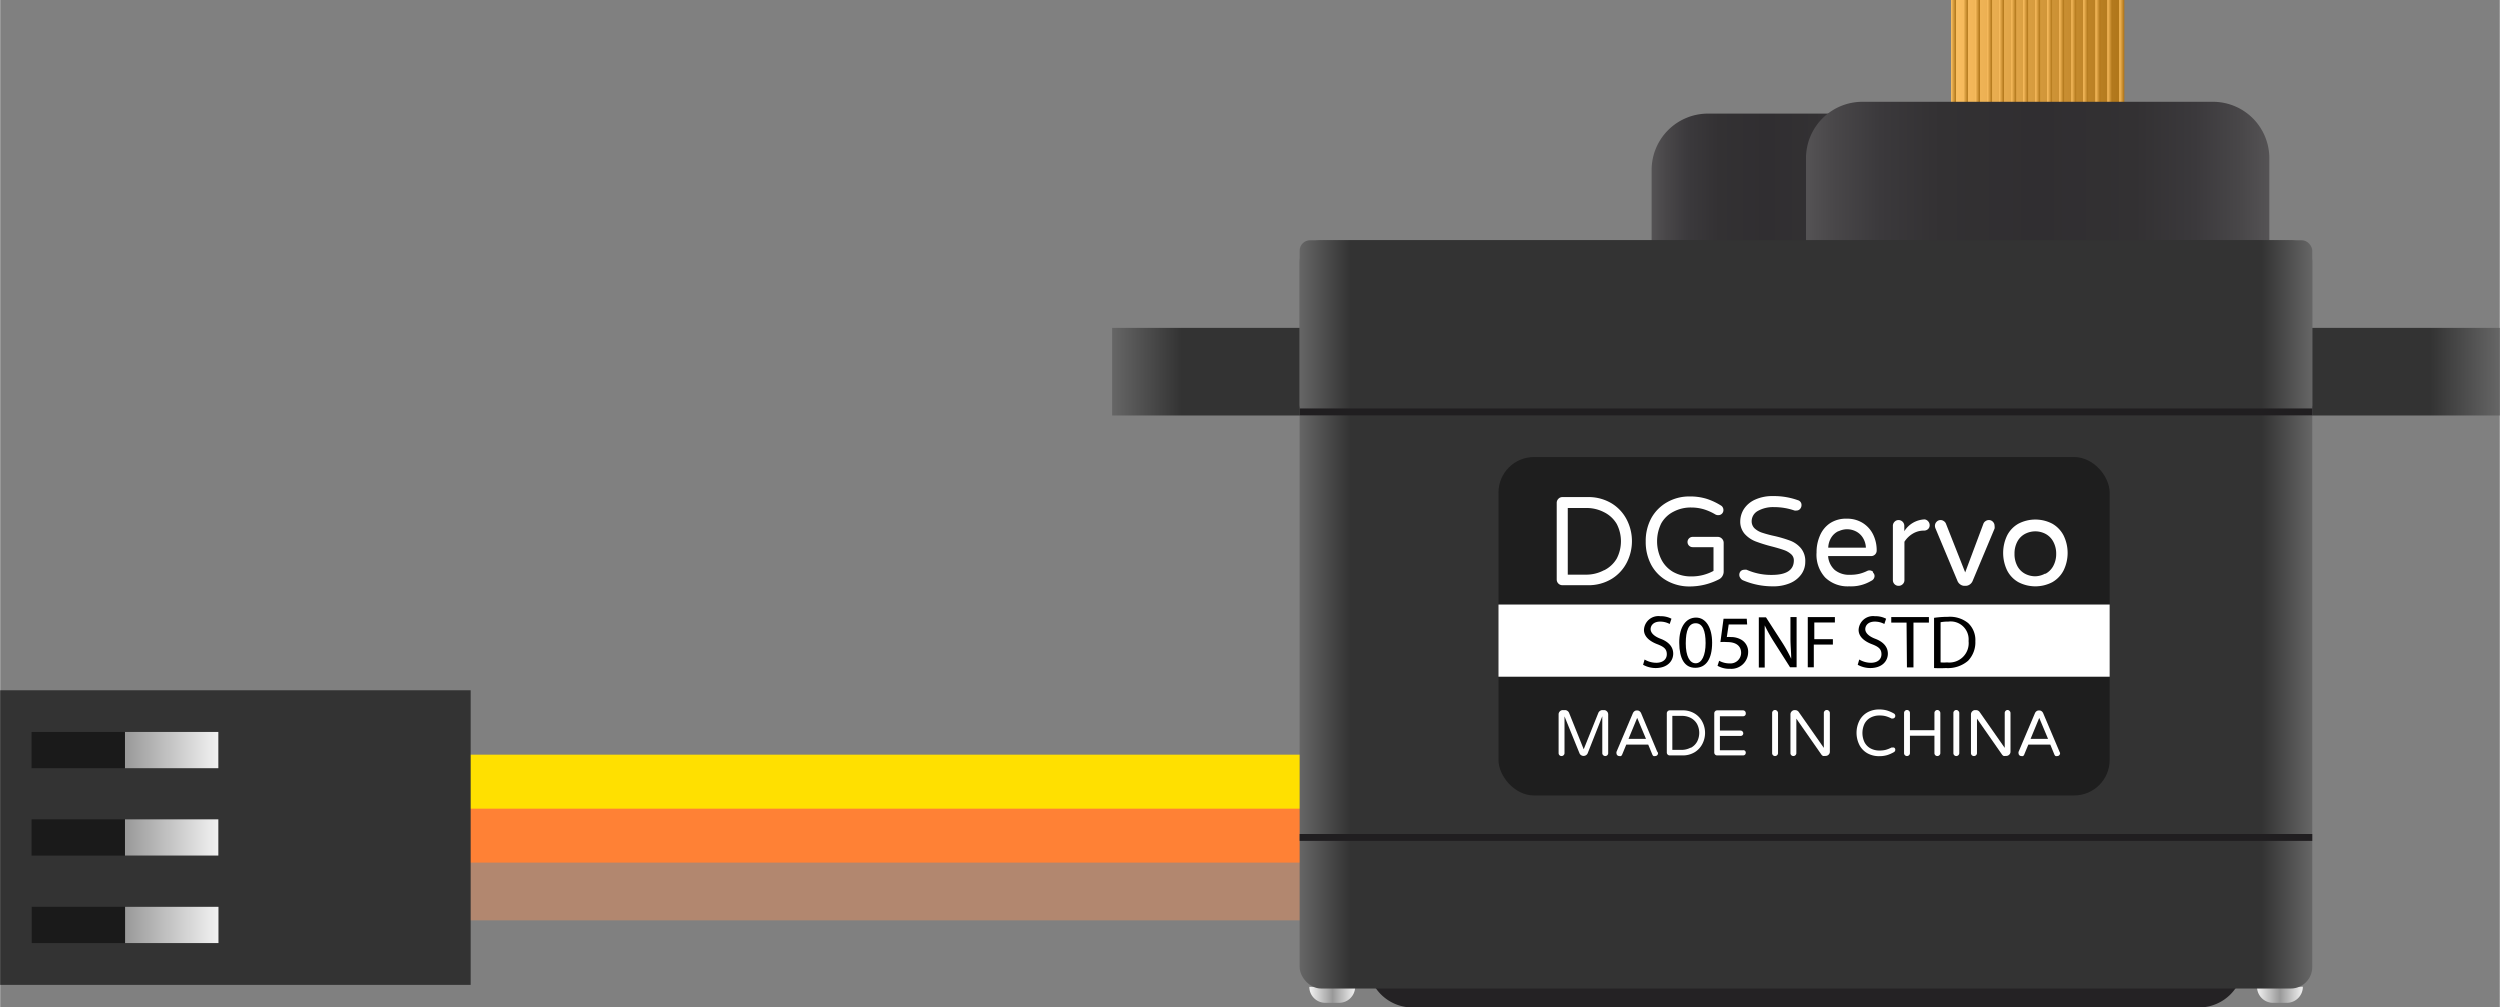 <?xml version="1.0" ?><svg height="28.31mm" viewBox="0 0 199.13 80.26" width="70.25mm" xmlns="http://www.w3.org/2000/svg" xmlns:xlink="http://www.w3.org/1999/xlink">
  <rect x="0" y="0" width="199.13" height="80.26" fill="#808080" stroke="none"/>
  <defs>
    <linearGradient gradientTransform="matrix(1, 0, 0, -1, -358.85, 378.59)" gradientUnits="userSpaceOnUse" id="linear-gradient" x1="372.52" x2="372.52" y1="308.63" y2="301.19">
      <stop offset="0" stop-color="#999"/>
      <stop offset="1" stop-color="#f2f2f2"/>
    </linearGradient>
    <linearGradient gradientTransform="matrix(1, 0, 0, -1, -365.82, 371.63)" id="linear-gradient-2" x1="379.49" x2="379.49" xlink:href="#linear-gradient" y1="308.63" y2="301.19"/>
    <linearGradient gradientTransform="matrix(1, 0, 0, -1, -372.79, 364.66)" id="linear-gradient-3" x1="386.45" x2="386.45" xlink:href="#linear-gradient" y1="308.63" y2="301.19"/>
    <linearGradient gradientTransform="matrix(1, 0, 0, -1, -219.37, 11.39)" gradientUnits="userSpaceOnUse" id="linear-gradient-4" x1="374.79" x2="388.58" y1="5.7" y2="5.7">
      <stop offset="0" stop-color="#ae7418"/>
      <stop offset="1" stop-color="#fcc062"/>
    </linearGradient>
    <linearGradient gradientTransform="matrix(1, 0, 0, -1, -205.97, 11.39)" id="linear-gradient-5" x1="374.79" x2="375.18" xlink:href="#linear-gradient-4" y1="5.7" y2="5.7"/>
    <linearGradient gradientTransform="matrix(1, 0, 0, -1, -207.89, 11.39)" id="linear-gradient-6" x1="375.75" x2="376.14" xlink:href="#linear-gradient-4" y1="5.7" y2="5.7"/>
    <linearGradient gradientTransform="matrix(1, 0, 0, -1, -209.8, 11.39)" id="linear-gradient-7" x1="376.7" x2="377.09" xlink:href="#linear-gradient-4" y1="5.7" y2="5.7"/>
    <linearGradient gradientTransform="matrix(1, 0, 0, -1, -211.71, 11.39)" id="linear-gradient-8" x1="377.66" x2="378.05" xlink:href="#linear-gradient-4" y1="5.7" y2="5.7"/>
    <linearGradient gradientTransform="matrix(1, 0, 0, -1, -213.63, 11.39)" id="linear-gradient-9" x1="378.62" x2="379.01" xlink:href="#linear-gradient-4" y1="5.7" y2="5.7"/>
    <linearGradient gradientTransform="matrix(1, 0, 0, -1, -215.54, 11.39)" id="linear-gradient-10" x1="379.58" x2="379.96" xlink:href="#linear-gradient-4" y1="5.7" y2="5.7"/>
    <linearGradient gradientTransform="matrix(1, 0, 0, -1, -217.46, 11.39)" id="linear-gradient-11" x1="380.53" x2="380.92" xlink:href="#linear-gradient-4" y1="5.7" y2="5.7"/>
    <linearGradient id="linear-gradient-12" x1="381.49" x2="381.88" xlink:href="#linear-gradient-4" y1="5.7" y2="5.7"/>
    <linearGradient gradientTransform="matrix(1, 0, 0, -1, -221.29, 11.39)" id="linear-gradient-13" x1="382.45" x2="382.83" xlink:href="#linear-gradient-4" y1="5.7" y2="5.7"/>
    <linearGradient gradientTransform="matrix(1, 0, 0, -1, -223.2, 11.39)" id="linear-gradient-14" x1="383.4" x2="383.79" xlink:href="#linear-gradient-4" y1="5.7" y2="5.7"/>
    <linearGradient gradientTransform="matrix(1, 0, 0, -1, -225.11, 11.39)" id="linear-gradient-15" x1="384.36" x2="384.75" xlink:href="#linear-gradient-4" y1="5.7" y2="5.7"/>
    <linearGradient gradientTransform="matrix(1, 0, 0, -1, -227.03, 11.39)" id="linear-gradient-16" x1="385.32" x2="385.71" xlink:href="#linear-gradient-4" y1="5.7" y2="5.7"/>
    <linearGradient gradientTransform="matrix(1, 0, 0, -1, -228.94, 11.39)" id="linear-gradient-17" x1="386.28" x2="386.66" xlink:href="#linear-gradient-4" y1="5.7" y2="5.7"/>
    <linearGradient gradientTransform="matrix(1, 0, 0, -1, -230.86, 11.39)" id="linear-gradient-18" x1="387.23" x2="387.62" xlink:href="#linear-gradient-4" y1="5.7" y2="5.7"/>
    <linearGradient gradientTransform="matrix(1, 0, 0, -1, -232.77, 11.39)" id="linear-gradient-19" x1="388.19" x2="388.58" xlink:href="#linear-gradient-4" y1="5.7" y2="5.7"/>
    <linearGradient gradientTransform="matrix(1, 0, 0, -1, -180.77, 158.51)" gradientUnits="userSpaceOnUse" id="linear-gradient-20" x1="360.56" x2="364.21" y1="79.25" y2="79.25">
      <stop offset="0" stop-color="#f2f2f2"/>
      <stop offset="0.5" stop-color="#999"/>
      <stop offset="1" stop-color="#f2f2f2"/>
    </linearGradient>
    <linearGradient gradientTransform="matrix(1, 0, 0, -1, -331.71, 158.51)" id="linear-gradient-21" x1="436.03" x2="439.68" xlink:href="#linear-gradient-20" y1="79.25" y2="79.25"/>
    <linearGradient gradientTransform="matrix(1, 0, 0, -1, -256.29, 59.22)" gradientUnits="userSpaceOnUse" id="linear-gradient-22" x1="344.87" x2="455.42" y1="29.61" y2="29.61">
      <stop offset="0" stop-color="#666"/>
      <stop offset="0.05" stop-color="#333"/>
      <stop offset="0.95" stop-color="#333"/>
      <stop offset="1" stop-color="#666"/>
    </linearGradient>
    <linearGradient gradientTransform="matrix(1, 0, 0, -1, -262.44, 30.63)" gradientUnits="userSpaceOnUse" id="linear-gradient-23" x1="393.99" x2="412.45" y1="15.31" y2="15.31">
      <stop offset="0" stop-color="#555355"/>
      <stop offset="0.06" stop-color="#494749"/>
      <stop offset="0.16" stop-color="#3b393c"/>
      <stop offset="0.29" stop-color="#333133"/>
      <stop offset="0.5" stop-color="#302e31"/>
      <stop offset="0.71" stop-color="#333133"/>
      <stop offset="0.84" stop-color="#3b393c"/>
      <stop offset="0.94" stop-color="#494749"/>
      <stop offset="1" stop-color="#555355"/>
    </linearGradient>
    <linearGradient gradientTransform="matrix(1, 0, 0, -1, -219.37, 29.67)" id="linear-gradient-24" x1="363.23" x2="400.14" xlink:href="#linear-gradient-23" y1="14.83" y2="14.83"/>
    <linearGradient gradientTransform="matrix(1, 0, 0, -1, -256.29, 97.89)" id="linear-gradient-25" x1="359.81" x2="440.47" xlink:href="#linear-gradient-22" y1="48.95" y2="48.95"/>
    <linearGradient gradientTransform="matrix(1, 0, 0, -1, -256.29, 52.24)" id="linear-gradient-26" x1="359.81" x2="440.47" xlink:href="#linear-gradient-22" y1="26.12" y2="26.12"/>
  </defs>
  <title>Servo - Generic Metal Gear (Micro Size)</title>
  <g data-name="Layer 3" id="Layer_3">
    <g>
      <g>
        <g data-name="&lt;Group&gt;" id="_Group_">
          <polyline data-name="&lt;Path&gt;" id="_Path_" points="23.05 64.42 122.38 64.73 122.38 60.12 23.05 60.12" style="fill: #ffe000"/>
        </g>
        <g data-name="&lt;Group&gt;" id="_Group_2">
          <polyline data-name="&lt;Path&gt;" id="_Path_2" points="23.05 68.72 126.68 69.02 126.68 64.42 23.05 64.42" style="fill: #ff8135"/>
        </g>
        <g data-name="&lt;Group&gt;" id="_Group_3">
          <polyline data-name="&lt;Path&gt;" id="_Path_3" points="23.05 73.32 130.98 73.32 130.98 68.72 23.05 68.72" style="fill: #b2876f"/>
        </g>
      </g>
      <g>
        <rect data-name="&lt;Rectangle&gt;" height="37.48" id="_Rectangle_" style="fill: #333" transform="translate(-47.98 85.46) rotate(-90)" width="23.47" x="7" y="47.98"/>
        <g data-name="&lt;Group&gt;" id="_Group_4">
          <rect data-name="&lt;Rectangle&gt;" height="14.88" id="_Rectangle_2" style="fill: #1a1a1a" transform="translate(-63.74 83.63) rotate(-90)" width="2.89" x="8.5" y="66.25"/>
          <rect data-name="&lt;Rectangle&gt;" height="7.44" id="_Rectangle_3" style="fill: url(#linear-gradient)" transform="translate(-60.02 87.35) rotate(-90)" width="2.89" x="12.22" y="69.97"/>
          <rect data-name="&lt;Rectangle&gt;" height="14.88" id="_Rectangle_4" style="fill: #1a1a1a" transform="translate(-56.78 76.66) rotate(-90)" width="2.89" x="8.5" y="59.28"/>
          <rect data-name="&lt;Rectangle&gt;" height="7.44" id="_Rectangle_5" style="fill: url(#linear-gradient-2)" transform="translate(-53.06 80.38) rotate(-90)" width="2.89" x="12.22" y="63"/>
          <rect data-name="&lt;Rectangle&gt;" height="14.88" id="_Rectangle_6" style="fill: #1a1a1a" transform="translate(-49.81 69.7) rotate(-90)" width="2.89" x="8.5" y="52.31"/>
          <rect data-name="&lt;Rectangle&gt;" height="7.44" id="_Rectangle_7" style="fill: url(#linear-gradient-3)" transform="translate(-46.09 73.42) rotate(-90)" width="2.89" x="12.22" y="56.03"/>
        </g>
      </g>
      <rect height="2.89" id="circuitoCon_Sig" style="fill: none" width="2.89" y="58.31"/>
      <rect height="2.89" id="circuitoCon_Vin" style="fill: none" width="2.89" y="65.27"/>
      <rect height="2.89" id="circuitoCon_0" style="fill: none" width="2.89" y="72.24"/>
    </g>
  </g>
  <g data-name="Layer 1" id="Layer_1">
    <g data-name="&lt;Group&gt;" id="_Group_5">
      <rect data-name="&lt;Rectangle&gt;" height="11.39" id="_Rectangle_8" style="fill: url(#linear-gradient-4)" transform="translate(324.63 11.39) rotate(-180)" width="13.79" x="155.42"/>
      <rect data-name="&lt;Rectangle&gt;" height="11.39" id="_Rectangle_9" style="fill: url(#linear-gradient-5)" transform="translate(338.02 11.39) rotate(-180)" width="0.39" x="168.82"/>
      <rect data-name="&lt;Rectangle&gt;" height="11.39" id="_Rectangle_10" style="fill: url(#linear-gradient-6)" transform="translate(336.11 11.39) rotate(-180)" width="0.39" x="167.86"/>
      <rect data-name="&lt;Rectangle&gt;" height="11.39" id="_Rectangle_11" style="fill: url(#linear-gradient-7)" transform="translate(334.2 11.39) rotate(-180)" width="0.39" x="166.9"/>
      <rect data-name="&lt;Rectangle&gt;" height="11.39" id="_Rectangle_12" style="fill: url(#linear-gradient-8)" transform="translate(332.28 11.39) rotate(-180)" width="0.39" x="165.95"/>
      <rect data-name="&lt;Rectangle&gt;" height="11.39" id="_Rectangle_13" style="fill: url(#linear-gradient-9)" transform="translate(330.37 11.39) rotate(-180)" width="0.39" x="164.99"/>
      <rect data-name="&lt;Rectangle&gt;" height="11.39" id="_Rectangle_14" style="fill: url(#linear-gradient-10)" transform="translate(328.45 11.39) rotate(-180)" width="0.39" x="164.03"/>
      <rect data-name="&lt;Rectangle&gt;" height="11.39" id="_Rectangle_15" style="fill: url(#linear-gradient-11)" transform="translate(326.54 11.39) rotate(-180)" width="0.39" x="163.08"/>
      <rect data-name="&lt;Rectangle&gt;" height="11.39" id="_Rectangle_16" style="fill: url(#linear-gradient-12)" transform="translate(324.63 11.39) rotate(-180)" width="0.39" x="162.12"/>
      <rect data-name="&lt;Rectangle&gt;" height="11.39" id="_Rectangle_17" style="fill: url(#linear-gradient-13)" transform="translate(322.71 11.39) rotate(-180)" width="0.39" x="161.16"/>
      <rect data-name="&lt;Rectangle&gt;" height="11.39" id="_Rectangle_18" style="fill: url(#linear-gradient-14)" transform="translate(320.8 11.39) rotate(-180)" width="0.39" x="160.2"/>
      <rect data-name="&lt;Rectangle&gt;" height="11.39" id="_Rectangle_19" style="fill: url(#linear-gradient-15)" transform="translate(318.88 11.39) rotate(-180)" width="0.39" x="159.25"/>
      <rect data-name="&lt;Rectangle&gt;" height="11.39" id="_Rectangle_20" style="fill: url(#linear-gradient-16)" transform="translate(316.97 11.39) rotate(-180)" width="0.39" x="158.29"/>
      <rect data-name="&lt;Rectangle&gt;" height="11.39" id="_Rectangle_21" style="fill: url(#linear-gradient-17)" transform="translate(315.05 11.39) rotate(-180)" width="0.39" x="157.33"/>
      <rect data-name="&lt;Rectangle&gt;" height="11.39" id="_Rectangle_22" style="fill: url(#linear-gradient-18)" transform="translate(313.14 11.39) rotate(-180)" width="0.39" x="156.38"/>
      <rect data-name="&lt;Rectangle&gt;" height="11.39" id="_Rectangle_23" style="fill: url(#linear-gradient-19)" transform="translate(311.23 11.39) rotate(-180)" width="0.39" x="155.42"/>
    </g>
    <path d="M181.07,78.62h1.09a1.28,1.28,0,0,1,1.28,1.28v0a0,0,0,0,1,0,0h-3.65a0,0,0,0,1,0,0v0a1.28,1.28,0,0,1,1.28-1.28Z" data-name="&lt;Rectangle&gt;" id="_Rectangle_24" style="fill: url(#linear-gradient-20)" transform="translate(363.23 158.51) rotate(-180)"/>
    <path d="M105.6,78.62h1.09A1.28,1.28,0,0,1,108,79.89v0a0,0,0,0,1,0,0h-3.65a0,0,0,0,1,0,0v0A1.28,1.28,0,0,1,105.6,78.62Z" data-name="&lt;Rectangle&gt;" id="_Rectangle_25" style="fill: url(#linear-gradient-21)" transform="translate(212.29 158.51) rotate(180)"/>
    <path d="M112.51,76.7H175.2a3.55,3.55,0,0,1,3.55,3.55v0a0,0,0,0,1,0,0H109a0,0,0,0,1,0,0v0A3.55,3.55,0,0,1,112.51,76.7Z" data-name="&lt;Rectangle&gt;" id="_Rectangle_26" style="fill: #242224" transform="translate(287.71 156.96) rotate(-180)"/>
    <rect data-name="&lt;Rectangle&gt;" height="6.98" id="_Rectangle_27" style="fill: url(#linear-gradient-22)" transform="translate(287.71 59.22) rotate(-180)" width="110.55" x="88.58" y="26.12"/>
    <path d="M131.55,9H150a0,0,0,0,1,0,0v8.09a4.49,4.49,0,0,1-4.49,4.49h-14a0,0,0,0,1,0,0V9A0,0,0,0,1,131.55,9Z" data-name="&lt;Rectangle&gt;" id="_Rectangle_28" style="fill: url(#linear-gradient-23)" transform="translate(281.56 30.63) rotate(-180)"/>
    <path d="M143.86,8.07h36.91a0,0,0,0,1,0,0v9a4.49,4.49,0,0,1-4.49,4.49H148.35a4.49,4.49,0,0,1-4.49-4.49v-9A0,0,0,0,1,143.86,8.07Z" data-name="&lt;Rectangle&gt;" id="_Rectangle_29" style="fill: url(#linear-gradient-24)" transform="translate(324.63 29.67) rotate(-180)"/>
    <rect data-name="&lt;Rectangle&gt;" height="59.61" id="_Rectangle_30" rx="1.71" ry="1.71" style="fill: url(#linear-gradient-25)" transform="translate(287.71 97.89) rotate(-180)" width="80.67" x="103.52" y="19.14"/>
    <rect data-name="&lt;Rectangle&gt;" height="13.96" id="_Rectangle_31" rx="0.83" ry="0.83" style="fill: url(#linear-gradient-26)" transform="translate(287.71 52.24) rotate(-180)" width="80.67" x="103.52" y="19.14"/>
    <rect data-name="&lt;Rectangle&gt;" height="0.55" id="_Rectangle_32" style="fill: #201e20" transform="translate(287.71 133.44) rotate(-180)" width="80.67" x="103.52" y="66.45"/>
    <rect data-name="&lt;Rectangle&gt;" height="0.55" id="_Rectangle_33" style="fill: #201e20" transform="translate(287.71 65.63) rotate(-180)" width="80.67" x="103.52" y="32.54"/>
    <path d="M108,73.46" data-name="&lt;Path&gt;" id="_Path_4" style="fill: none;stroke: #c69c6d;stroke-miterlimit: 10;stroke-width: 15px"/>
  </g>
  <g id="Connectors">
    <rect height="26.96" rx="2.83" ry="2.83" style="fill: #1e1e1e" width="48.69" x="119.36" y="36.41"/>
    <g>
      <path d="M128.39,40.11a3.27,3.27,0,0,1,1.2,1.31,3.75,3.75,0,0,1,0,3.38,3.27,3.27,0,0,1-1.2,1.31,3.55,3.55,0,0,1-1.94.51h-2a.45.45,0,0,1-.45-.45v-6.1a.45.45,0,0,1,.13-.33.43.43,0,0,1,.32-.14h2A3.56,3.56,0,0,1,128.39,40.11Zm-.61,5.32a2.4,2.4,0,0,0,1-.93,3,3,0,0,0,0-2.76,2.4,2.4,0,0,0-1-.93,3,3,0,0,0-1.45-.34h-1.45v5.31h1.45A3,3,0,0,0,127.78,45.42Z" style="fill: #fff"/>
      <path d="M137.16,42.91a.47.47,0,0,1,.14.34v2.28a.69.69,0,0,1-.11.38.65.65,0,0,1-.28.25,5.09,5.09,0,0,1-2.3.56,3.65,3.65,0,0,1-1.84-.46A3.18,3.18,0,0,1,131.53,45a3.86,3.86,0,0,1-.44-1.86,3.79,3.79,0,0,1,.46-1.89A3.28,3.28,0,0,1,132.81,40a3.54,3.54,0,0,1,1.77-.45,4.46,4.46,0,0,1,1.37.19,5.05,5.05,0,0,1,1.13.53.35.35,0,0,1,.14.14.42.42,0,0,1,.06.22.4.4,0,0,1-.42.41.46.46,0,0,1-.21-.05,4.2,4.2,0,0,0-.94-.42,3.58,3.58,0,0,0-1-.14,2.92,2.92,0,0,0-1.38.32,2.31,2.31,0,0,0-1,.94,3.24,3.24,0,0,0,0,2.87,2.4,2.4,0,0,0,.94,1,2.88,2.88,0,0,0,1.46.36,3.62,3.62,0,0,0,1.76-.44V43.59h-1.66a.41.41,0,0,1,0-.82h2A.46.46,0,0,1,137.16,42.91Z" style="fill: #fff"/>
      <path d="M139.75,42.08a1.61,1.61,0,0,0,.59.35,9.26,9.26,0,0,0,1,.27,10,10,0,0,1,1.28.38,2.09,2.09,0,0,1,.83.59,1.6,1.6,0,0,1,.35,1.09,1.69,1.69,0,0,1-.32,1,2.11,2.11,0,0,1-.9.7,3.38,3.38,0,0,1-1.35.25,6,6,0,0,1-2.39-.48.46.46,0,0,1-.2-.17.43.43,0,0,1,0-.54.39.39,0,0,1,.3-.13.46.46,0,0,1,.19,0,4.81,4.81,0,0,0,2,.41q1.76,0,1.76-1.16a.64.64,0,0,0-.23-.5,1.64,1.64,0,0,0-.56-.32q-.33-.12-.94-.28a12,12,0,0,1-1.32-.41,2.28,2.28,0,0,1-.86-.59,1.48,1.48,0,0,1-.36-1,1.88,1.88,0,0,1,.3-1,2.08,2.08,0,0,1,.89-.74,3.3,3.3,0,0,1,1.41-.28,5.73,5.73,0,0,1,2,.33.39.39,0,0,1,.28.4.44.44,0,0,1-.11.29.36.36,0,0,1-.29.13.46.46,0,0,1-.16,0,4.9,4.9,0,0,0-1.62-.27,2.47,2.47,0,0,0-1.29.3.94.94,0,0,0-.5.84A.78.78,0,0,0,139.75,42.08Z" style="fill: #fff"/>
      <path d="M149.2,45.62a.36.36,0,0,1,.12.28.43.43,0,0,1-.26.37,3.14,3.14,0,0,1-1.76.44,2.57,2.57,0,0,1-1.91-.7,2.68,2.68,0,0,1-.69-2,3.27,3.27,0,0,1,.26-1.32,2.23,2.23,0,0,1,.8-1,2.31,2.31,0,0,1,1.34-.37,2.34,2.34,0,0,1,1.29.35,2.24,2.24,0,0,1,.82.92,2.84,2.84,0,0,1,.28,1.26.44.44,0,0,1-.46.45h-3.41a1.65,1.65,0,0,0,.52,1.1,1.8,1.8,0,0,0,1.24.39,3,3,0,0,0,.74-.08,3.08,3.08,0,0,0,.62-.23.42.42,0,0,1,.46.07Zm-2.77-3.3a1.35,1.35,0,0,0-.55.49,1.64,1.64,0,0,0-.25.82h3a1.61,1.61,0,0,0-.26-.82,1.38,1.38,0,0,0-.56-.49,1.53,1.53,0,0,0-1.35,0Z" style="fill: #fff"/>
      <path d="M153.58,41.52a.45.45,0,0,1,.13.32.4.4,0,0,1-.13.31.47.47,0,0,1-.33.12h0a1.71,1.71,0,0,0-.88.24,2,2,0,0,0-.67.65v3.06a.43.43,0,0,1-.14.32.45.45,0,0,1-.33.13.45.45,0,0,1-.45-.45V41.9a.45.45,0,0,1,.13-.33.43.43,0,0,1,.32-.14.46.46,0,0,1,.46.46v.43a2,2,0,0,1,1.58-.94h.05A.42.42,0,0,1,153.58,41.52Z" style="fill: #fff"/>
      <path d="M158.75,41.57a.45.45,0,0,1,.13.33.57.57,0,0,1,0,.21l-1.75,4.18a.63.63,0,0,1-.22.27.57.57,0,0,1-.33.11h-.1a.57.57,0,0,1-.33-.11.63.63,0,0,1-.22-.27l-1.75-4.18a.56.56,0,0,1-.05-.21.45.45,0,0,1,.13-.33.43.43,0,0,1,.32-.14.44.44,0,0,1,.25.08.44.44,0,0,1,.17.19l1.54,3.9L158,41.7a.43.43,0,0,1,.17-.19.44.44,0,0,1,.25-.08A.43.43,0,0,1,158.75,41.57Z" style="fill: #fff"/>
      <path d="M163.48,41.72a2.29,2.29,0,0,1,.9.94,3.17,3.17,0,0,1,0,2.78,2.28,2.28,0,0,1-.9.94,2.92,2.92,0,0,1-2.7,0,2.25,2.25,0,0,1-.9-.94,3.22,3.22,0,0,1,0-2.78,2.25,2.25,0,0,1,.9-.94,2.92,2.92,0,0,1,2.7,0Zm-.56,4a1.54,1.54,0,0,0,.62-.6,2,2,0,0,0,.25-1,2,2,0,0,0-.25-1,1.5,1.5,0,0,0-.62-.6,1.76,1.76,0,0,0-.79-.19,1.78,1.78,0,0,0-.8.19,1.47,1.47,0,0,0-.62.6,2,2,0,0,0-.24,1,2,2,0,0,0,.24,1,1.5,1.5,0,0,0,.62.6,1.75,1.75,0,0,0,.8.19A1.73,1.73,0,0,0,162.92,45.69Z" style="fill: #fff"/>
    </g>
    <g>
      <path d="M128,56.67a.33.33,0,0,1,.1.24V60a.23.23,0,0,1-.23.23.23.23,0,0,1-.17-.07.22.22,0,0,1-.07-.16V57.06L126.47,60a.35.35,0,0,1-.13.16.36.36,0,0,1-.4,0,.34.34,0,0,1-.13-.16l-1.19-2.93V60a.22.22,0,0,1-.07.16.23.23,0,0,1-.17.07.23.23,0,0,1-.23-.23V56.91a.33.33,0,0,1,.1-.24.32.32,0,0,1,.24-.1h.17a.31.31,0,0,1,.19.06.38.38,0,0,1,.13.15l1.17,2.91,1.17-2.91a.37.37,0,0,1,.13-.15.31.31,0,0,1,.19-.06h.17A.32.32,0,0,1,128,56.67Z" style="fill: #fff"/>
      <path d="M132.07,60a.23.23,0,0,1-.06.16.22.22,0,0,1-.17.07.24.24,0,0,1-.13,0,.25.25,0,0,1-.09-.11l-.33-.8h-1.75l-.33.8a.25.25,0,0,1-.09.11.24.24,0,0,1-.13,0,.22.22,0,0,1-.17-.07.23.23,0,0,1-.06-.16.28.28,0,0,1,0-.1l1.31-3.09a.39.39,0,0,1,.12-.15.28.28,0,0,1,.18-.06h.05a.28.28,0,0,1,.18.06.39.39,0,0,1,.12.15L132,59.87A.28.28,0,0,1,132.07,60Zm-1.66-2.81-.69,1.67h1.39Z" style="fill: #fff"/>
      <path d="M135,56.85a1.67,1.67,0,0,1,.61.67,1.91,1.91,0,0,1,0,1.73,1.67,1.67,0,0,1-.61.67,1.82,1.82,0,0,1-1,.26h-1a.23.23,0,0,1-.23-.23V56.83a.23.23,0,0,1,.07-.17.22.22,0,0,1,.16-.07h1A1.81,1.81,0,0,1,135,56.85Zm-.31,2.72a1.23,1.23,0,0,0,.49-.48,1.52,1.52,0,0,0,0-1.41,1.23,1.23,0,0,0-.49-.48,1.53,1.53,0,0,0-.74-.17h-.74v2.71h.74A1.53,1.53,0,0,0,134.65,59.57Z" style="fill: #fff"/>
      <path d="M139,59.81a.21.21,0,0,1,.06.16.21.21,0,0,1-.06.15.22.22,0,0,1-.16.06h-2.06a.23.23,0,0,1-.23-.23V56.83a.23.23,0,0,1,.07-.17.22.22,0,0,1,.16-.07h2.06a.22.22,0,0,1,.22.22A.21.21,0,0,1,139,57a.22.22,0,0,1-.16.06H137v1.14h1.64a.22.22,0,0,1,.22.22.2.2,0,0,1-.06.15.22.22,0,0,1-.16.06H137v1.14h1.82A.21.21,0,0,1,139,59.81Z" style="fill: #fff"/>
      <path d="M141.56,56.64a.23.23,0,0,1,.07.17V60a.22.22,0,0,1-.07.16.23.23,0,0,1-.17.07.23.23,0,0,1-.23-.23V56.8a.23.23,0,0,1,.07-.17.22.22,0,0,1,.16-.07A.23.23,0,0,1,141.56,56.64Z" style="fill: #fff"/>
      <path d="M145.69,56.64a.23.23,0,0,1,.07.17v3.07a.32.32,0,0,1-.1.24.33.33,0,0,1-.24.1h-.06a.32.32,0,0,1-.15,0,.35.35,0,0,1-.12-.1l-2-2.87V60a.22.22,0,0,1-.07.16.23.23,0,0,1-.17.07.23.23,0,0,1-.23-.23V56.91a.33.33,0,0,1,.1-.24.32.32,0,0,1,.24-.1H143a.35.35,0,0,1,.28.15l2,2.86V56.8a.23.23,0,0,1,.07-.17.22.22,0,0,1,.16-.07A.23.23,0,0,1,145.69,56.64Z" style="fill: #fff"/>
      <path d="M150.91,59.58a.19.19,0,0,1,.06.14.21.21,0,0,1-.11.2,2.65,2.65,0,0,1-.55.24,2.18,2.18,0,0,1-.62.08,1.89,1.89,0,0,1-.92-.22,1.61,1.61,0,0,1-.64-.64,2.16,2.16,0,0,1,0-2,1.61,1.61,0,0,1,.64-.64,1.89,1.89,0,0,1,.92-.22,2.18,2.18,0,0,1,.62.08,2.68,2.68,0,0,1,.55.24.21.21,0,0,1,.11.2.19.19,0,0,1-.06.14.2.2,0,0,1-.15.06l-.09,0a2.37,2.37,0,0,0-.44-.18,1.81,1.81,0,0,0-.5-.06,1.46,1.46,0,0,0-.75.18,1.17,1.17,0,0,0-.47.5,1.72,1.72,0,0,0,0,1.43,1.17,1.17,0,0,0,.47.5,1.46,1.46,0,0,0,.75.18,1.83,1.83,0,0,0,.5-.06,2.37,2.37,0,0,0,.44-.18l.09,0A.2.2,0,0,1,150.91,59.58Z" style="fill: #fff"/>
      <path d="M154.49,56.64a.23.23,0,0,1,.07.17V60a.22.22,0,0,1-.07.16.23.23,0,0,1-.17.07.23.23,0,0,1-.23-.23V58.61h-1.95V60a.22.22,0,0,1-.07.16.23.23,0,0,1-.17.07.23.23,0,0,1-.23-.23V56.8a.23.23,0,0,1,.07-.17.22.22,0,0,1,.16-.07.24.24,0,0,1,.24.24v1.37h1.95V56.8a.23.23,0,0,1,.07-.17.22.22,0,0,1,.16-.07A.23.23,0,0,1,154.49,56.64Z" style="fill: #fff"/>
      <path d="M156,56.64a.23.23,0,0,1,.07.17V60a.22.22,0,0,1-.07.16.23.23,0,0,1-.17.07.23.23,0,0,1-.23-.23V56.8a.23.23,0,0,1,.07-.17.22.22,0,0,1,.16-.07A.23.23,0,0,1,156,56.64Z" style="fill: #fff"/>
      <path d="M160.08,56.64a.23.23,0,0,1,.07.17v3.07a.32.32,0,0,1-.1.24.33.33,0,0,1-.24.1h-.06a.32.32,0,0,1-.15,0,.35.35,0,0,1-.12-.1l-2-2.87V60a.22.22,0,0,1-.07.16.23.23,0,0,1-.17.07A.23.23,0,0,1,157,60V56.91a.33.33,0,0,1,.1-.24.32.32,0,0,1,.24-.1h.07a.35.35,0,0,1,.28.15l2,2.86V56.8a.23.23,0,0,1,.07-.17.22.22,0,0,1,.16-.07A.23.23,0,0,1,160.08,56.64Z" style="fill: #fff"/>
      <path d="M164.1,60a.23.23,0,0,1-.06.16.22.22,0,0,1-.17.07.24.24,0,0,1-.13,0,.25.25,0,0,1-.09-.11l-.33-.8h-1.75l-.33.8a.25.25,0,0,1-.09.11.24.24,0,0,1-.13,0,.22.22,0,0,1-.17-.07.23.23,0,0,1-.06-.16.28.28,0,0,1,0-.1l1.31-3.09a.39.39,0,0,1,.12-.15.28.28,0,0,1,.18-.06h.05a.28.28,0,0,1,.18.06.39.39,0,0,1,.12.15l1.31,3.09A.28.28,0,0,1,164.1,60Zm-1.66-2.81-.69,1.67h1.39Z" style="fill: #fff"/>
    </g>
    <rect height="5.75" style="fill: #fff" width="48.69" x="119.36" y="48.16"/>
    <g>
      <path d="M131,52.54a1.83,1.83,0,0,0,.93.26c.53,0,.84-.28.84-.68s-.21-.59-.76-.8-1.06-.57-1.06-1.14a1.15,1.15,0,0,1,1.3-1.09,1.82,1.82,0,0,1,.89.2l-.14.42a1.6,1.6,0,0,0-.76-.19c-.55,0-.76.33-.76.6s.24.56.8.77,1,.59,1,1.18-.46,1.15-1.4,1.15a2.08,2.08,0,0,1-1-.26Z"/>
      <path d="M136.38,51.2c0,1.31-.49,2-1.34,2s-1.27-.71-1.28-2,.56-2,1.34-2S136.38,50,136.38,51.2Zm-2.1.06c0,1,.31,1.58.79,1.58s.79-.62.79-1.61-.24-1.58-.79-1.58S134.28,50.21,134.28,51.26Z"/>
      <path d="M139.17,49.75H137.7l-.15,1a2.1,2.1,0,0,1,.32,0,1.64,1.64,0,0,1,.83.21,1.1,1.1,0,0,1,.55,1,1.34,1.34,0,0,1-1.44,1.32,1.9,1.9,0,0,1-1-.24l.13-.4a1.73,1.73,0,0,0,.83.21.85.85,0,0,0,.92-.84c0-.5-.34-.86-1.11-.86a4,4,0,0,0-.54,0l.25-1.86h1.85Z"/>
      <path d="M140.1,53.18v-4h.57l1.29,2a11.34,11.34,0,0,1,.72,1.3h0c0-.54-.06-1-.06-1.65V49.16h.49v4h-.52l-1.27-2a12.71,12.71,0,0,1-.75-1.34h0c0,.51,0,1,0,1.65v1.71Z"/>
      <path d="M144,49.16h2.16v.43h-1.64v1.33H146v.43h-1.52v1.81H144Z"/>
      <path d="M148.1,52.54a1.83,1.83,0,0,0,.93.26c.53,0,.84-.28.84-.68s-.21-.59-.76-.8-1.06-.57-1.06-1.14a1.15,1.15,0,0,1,1.3-1.09,1.82,1.82,0,0,1,.89.2l-.14.42a1.6,1.6,0,0,0-.76-.19c-.55,0-.76.33-.76.6s.24.56.8.77,1,.59,1,1.18-.46,1.15-1.4,1.15a2.08,2.08,0,0,1-1-.26Z"/>
      <path d="M151.87,49.6h-1.22v-.44h3v.44h-1.23v3.57h-.52Z"/>
      <path d="M154.06,49.22a7.45,7.45,0,0,1,1.1-.08,2.3,2.3,0,0,1,1.62.5,1.85,1.85,0,0,1,.57,1.44,2.12,2.12,0,0,1-.58,1.56,2.47,2.47,0,0,1-1.77.58,8.36,8.36,0,0,1-.94,0Zm.52,3.55a3.25,3.25,0,0,0,.52,0,1.54,1.54,0,0,0,1.71-1.7,1.43,1.43,0,0,0-1.62-1.55,2.94,2.94,0,0,0-.61.05Z"/>
    </g>
  </g>
</svg>